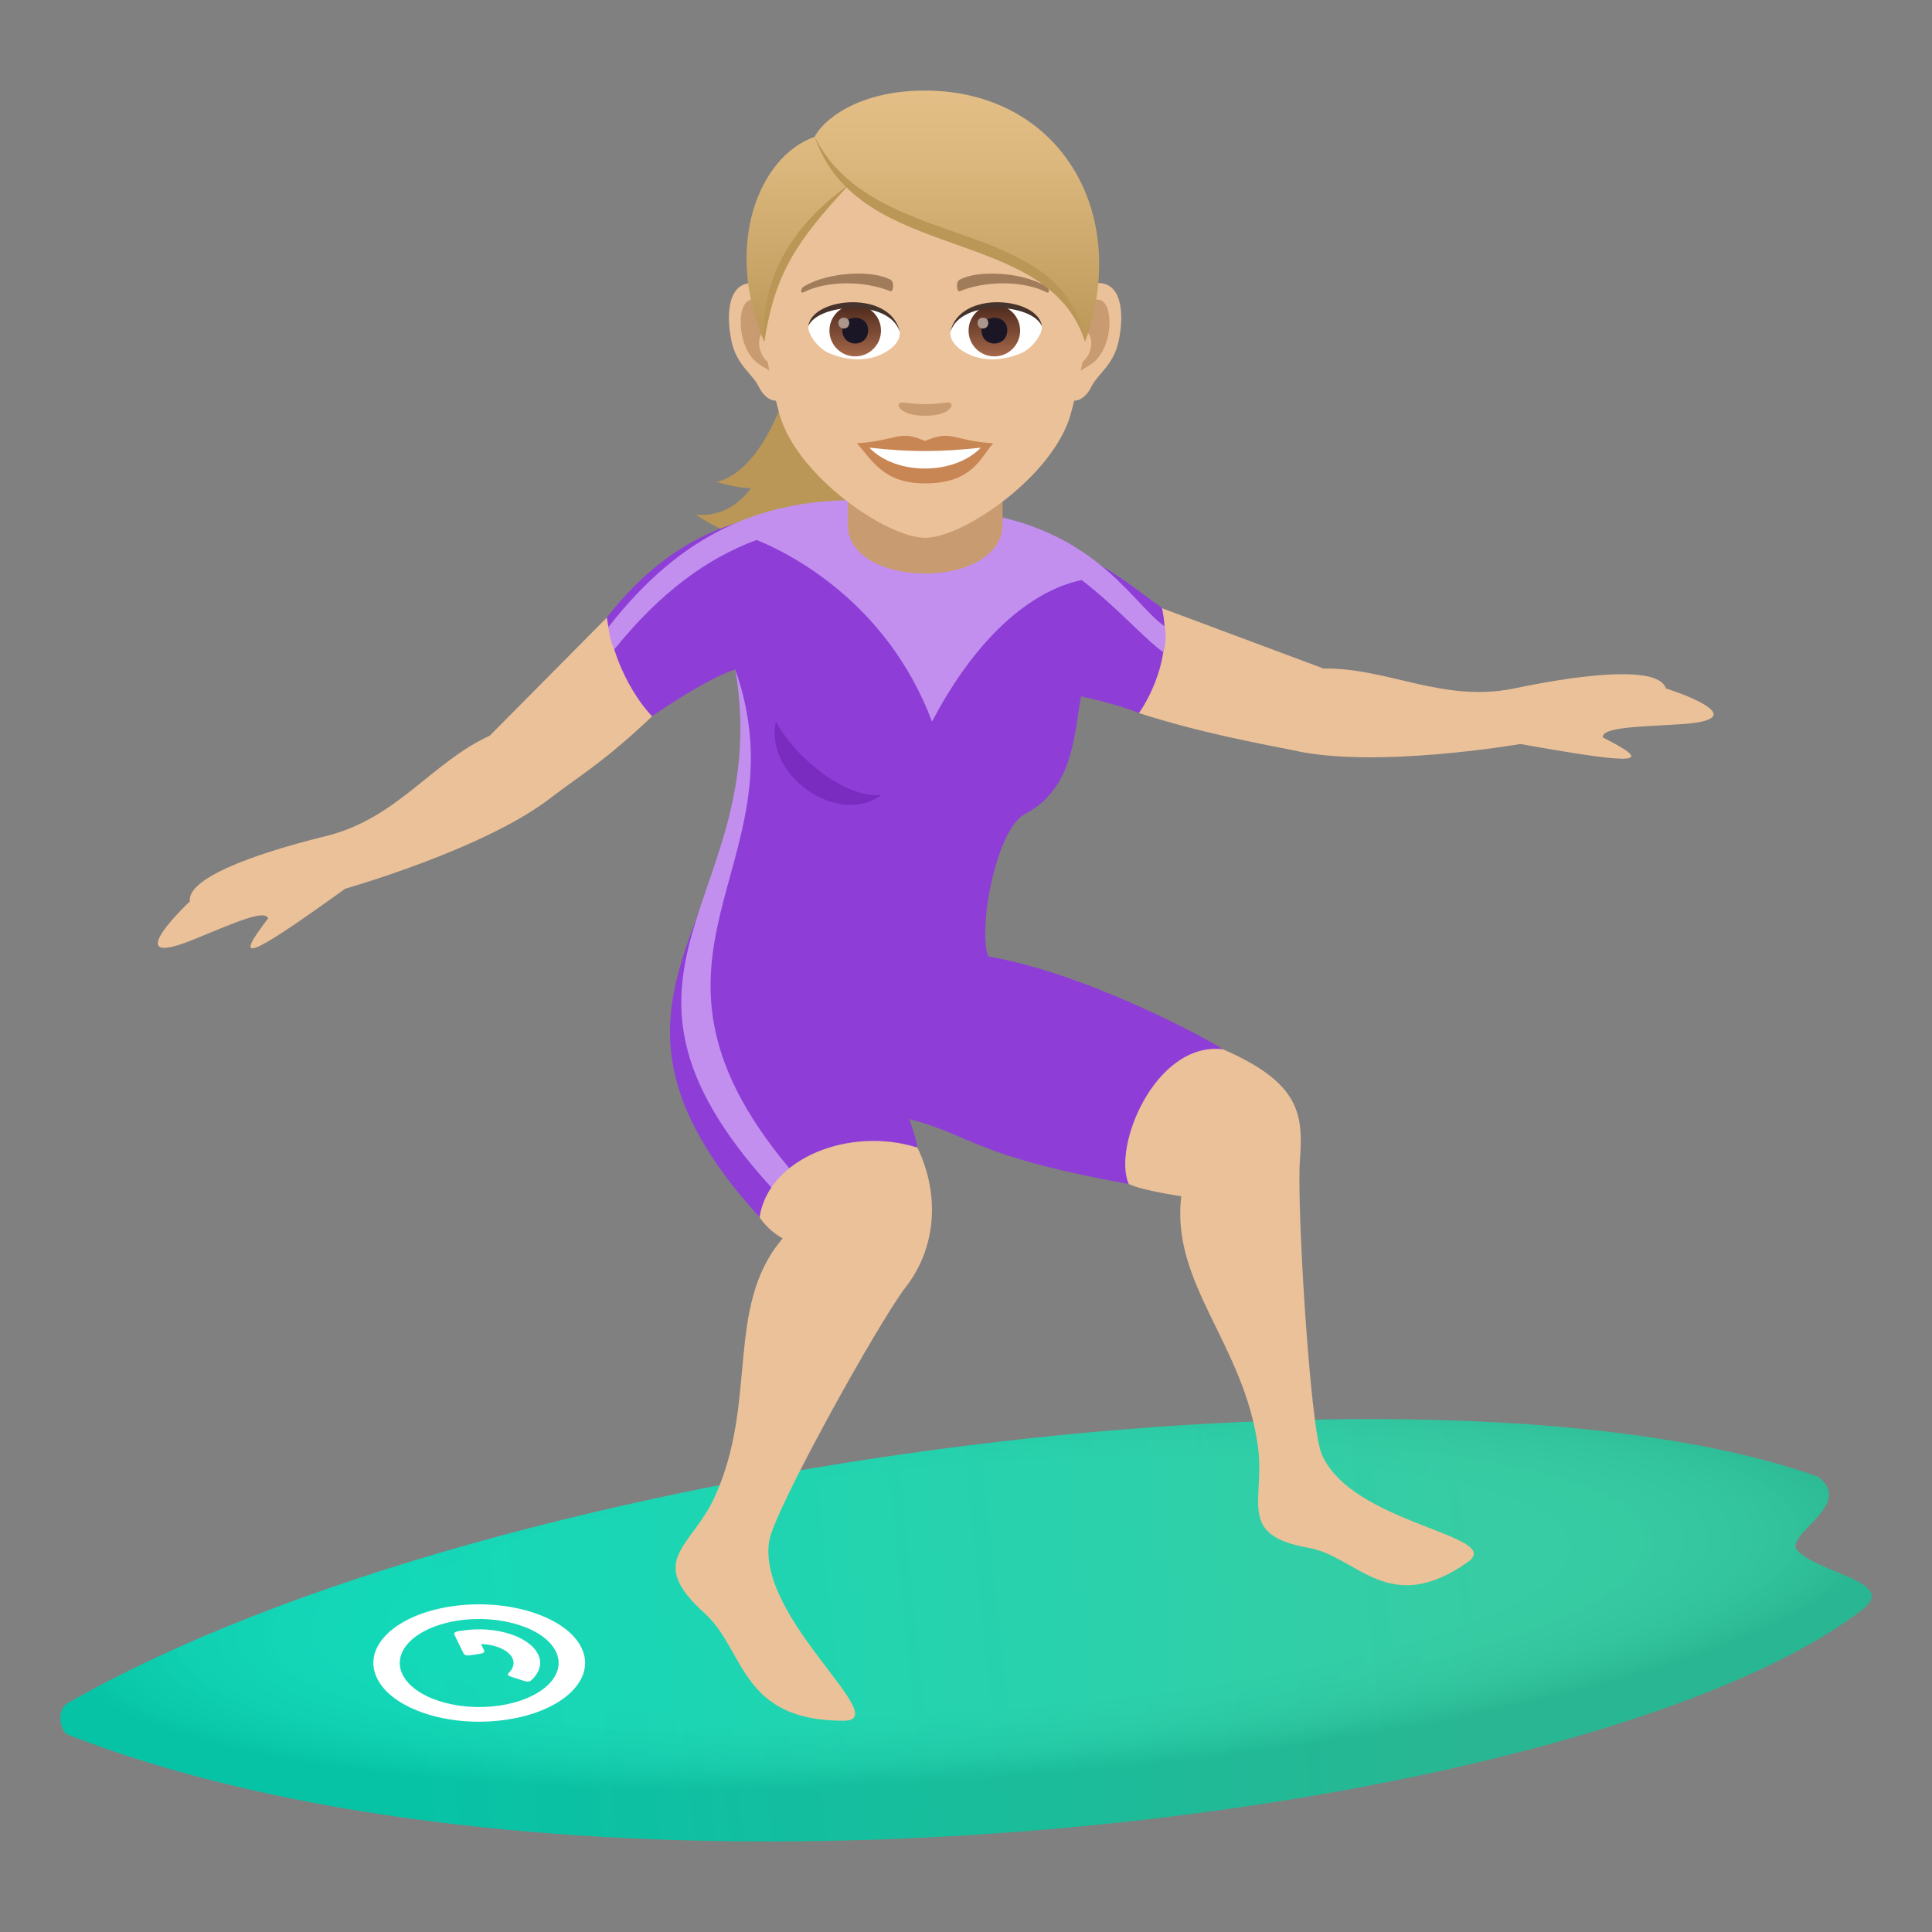 <?xml version="1.0" encoding="utf-8"?>
<!-- Generator: Adobe Illustrator 15.0.0, SVG Export Plug-In . SVG Version: 6.00 Build 0)  -->
<!DOCTYPE svg PUBLIC "-//W3C//DTD SVG 1.1//EN" "http://www.w3.org/Graphics/SVG/1.1/DTD/svg11.dtd">
<svg version="1.1" id="Layer_1" xmlns:x="http://ns.adobe.com/Extensibility/1.0/" xmlns:i="http://ns.adobe.com/AdobeIllustrator/10.0/" xmlns:graph="http://ns.adobe.com/Graphs/1.0/"
	 xmlns="http://www.w3.org/2000/svg" xmlns:xlink="http://www.w3.org/1999/xlink" xmlns:a="http://ns.adobe.com/AdobeSVGViewerExtensions/3.0/"
	 x="0px" y="0px" width="64px" height="64px" viewBox="0 0 64 64" enable-background="new 0 0 64 64" xml:space="preserve">
<rect x="0" y="0" width="64" height="64" fill="#808080" stroke="none"/>
<linearGradient id="SVGID_1_" gradientUnits="userSpaceOnUse" x1="69.522" y1="-136.31" x2="105.125" y2="-132.595" gradientTransform="matrix(1 0 0 -1 -56 -80)">
	<stop  offset="0" style="stop-color:#00D6B3"/>
	<stop  offset="1" style="stop-color:#27C89C"/>
	<a:midPointStop  offset="0" style="stop-color:#00D6B3"/>
	<a:midPointStop  offset="0.5" style="stop-color:#00D6B3"/>
	<a:midPointStop  offset="1" style="stop-color:#27C89C"/>
</linearGradient>
<path fill="url(#SVGID_1_)" d="M59.484,51.283c-0.125-0.59,1.908-1.492,0.736-2.367c-12.521-4.449-43.479-0.775-57.967,7.496
	c-0.412,0.236-0.256,0.953,0.004,1.053c6.645,2.596,15.418,3.621,24.252,3.529c14.731-0.15,29.641-3.404,35.176-7.666
	C62.945,52.361,60.055,52.113,59.484,51.283z"/>
<radialGradient id="SVGID_2_" cx="61.013" cy="-1576.452" r="30.214" gradientTransform="matrix(1 -0.07 -0.015 -0.21 -52.268 -274.207)" gradientUnits="userSpaceOnUse">
	<stop  offset="0.632" style="stop-color:#FFFFFF;stop-opacity:0.3"/>
	<stop  offset="0.713" style="stop-color:#E5E5E6;stop-opacity:0.328"/>
	<stop  offset="0.859" style="stop-color:#A3A1A7;stop-opacity:0.388"/>
	<stop  offset="1" style="stop-color:#393644;stop-opacity:0.475"/>
	<a:midPointStop  offset="0.632" style="stop-color:#FFFFFF;stop-opacity:0.3"/>
	<a:midPointStop  offset="0.5" style="stop-color:#FFFFFF;stop-opacity:0.3"/>
	<a:midPointStop  offset="0.713" style="stop-color:#E5E5E6;stop-opacity:0.328"/>
	<a:midPointStop  offset="0.5" style="stop-color:#E5E5E6;stop-opacity:0.328"/>
	<a:midPointStop  offset="0.859" style="stop-color:#A3A1A7;stop-opacity:0.388"/>
	<a:midPointStop  offset="0.5" style="stop-color:#A3A1A7;stop-opacity:0.388"/>
	<a:midPointStop  offset="1" style="stop-color:#393644;stop-opacity:0.475"/>
</radialGradient>
<path opacity="0.25" fill="url(#SVGID_2_)" enable-background="new    " d="M59.484,51.283c-0.125-0.59,1.908-1.492,0.736-2.367
	c-12.521-4.449-43.479-0.775-57.967,7.496c-0.412,0.236-0.256,0.953,0.004,1.053c6.645,2.596,15.418,3.621,24.252,3.529
	c14.731-0.15,29.641-3.404,35.176-7.666C62.945,52.361,60.055,52.113,59.484,51.283z"/>
<path id="Shape_9_" fill="#FFFFFF" d="M13.333,55.467c-0.375-0.777,0.449-1.576,1.861-1.787c1.396-0.205,2.846,0.254,3.221,1.031
	c0.377,0.779-0.463,1.578-1.859,1.787C15.144,56.707,13.712,56.244,13.333,55.467z M12.49,55.592
	c0.498,1.037,2.416,1.654,4.291,1.375c1.863-0.275,2.982-1.344,2.482-2.381c-0.502-1.037-2.434-1.65-4.295-1.375
	C13.089,53.488,11.986,54.557,12.49,55.592z"/>
<path id="Combined-Shape_9_" fill="#FFFFFF" d="M16.033,54.664c0.029,0.061-0.012,0.102-0.127,0.119l-0.336,0.051
	c-0.113,0.016-0.186-0.008-0.217-0.068l-0.297-0.609c-0.027-0.063,0.014-0.104,0.129-0.121l0.166-0.025
	c1.074-0.158,2.186,0.195,2.473,0.791c0.143,0.291,0.059,0.596-0.215,0.85c-0.047,0.055-0.129,0.066-0.236,0.035l-0.447-0.146
	c-0.107-0.033-0.129-0.076-0.064-0.133c0.141-0.143,0.193-0.314,0.113-0.48c-0.131-0.27-0.564-0.453-1.041-0.467L16.033,54.664z"/>
<path fill="#BA9757" d="M27.365,14.82c-0.926,1.256-1.988,1.648-3.627,1.143c1.5-0.355,2.258-2.883,2.258-2.883L27.365,14.82z"/>
<path fill="#BA9757" d="M29.732,16.236c0,0-3.061,3.26-6.68,0.816c2.5,0.215,2.943-3.973,2.943-3.973L29.732,16.236z"/>
<path fill="#EBC199" d="M55.184,22.803c-0.225-0.719-2.496-0.525-5.012,0c-2.371,0.492-4.209-0.693-6.326-0.656l-5.383-2.01
	c-0.344,1.203-0.371,2.287-0.734,3.484c2.035,0.652,3.902,0.992,5.096,1.23c2.707,0.631,7.541-0.205,7.541-0.205
	c4.07,0.729,4.391,0.625,2.73-0.217c-0.033-0.344,1.191-0.352,2.568-0.438C58.395,23.821,55.184,22.803,55.184,22.803z"/>
<path fill="#EBC199" d="M6.291,29.858c-0.107-0.744,2.021-1.551,4.516-2.164c2.354-0.582,3.492-2.443,5.418-3.324l3.879-3.914
	c0.832,0.936,0.65,2.352,1.5,3.271c-1.549,1.469-2.311,1.91-3.281,2.641c-2.166,1.736-6.885,3.07-6.885,3.07
	c-3.352,2.414-3.686,2.459-2.555,0.984C8.761,30.1,7.656,30.62,6.376,31.137C3.841,32.161,6.291,29.858,6.291,29.858z"/>
<path fill-rule="evenodd" clip-rule="evenodd" fill="#8E3ED6" d="M40.508,34.758c-0.422-0.299-4.537-2.531-7.772-3.074
	c-0.352-0.955,0.276-4.232,1.219-4.721c1.664-0.861,1.625-2.787,1.857-3.893c0,0,1.201,0.248,1.916,0.551
	c0,0,1.195-1.602,0.762-3.484c-0.998-0.703-2.541-2.07-4.895-2.561c-0.981-0.203-4.295-0.76-5.372-0.748
	c-2.977,0.027-5.672,0.486-8.121,3.627c0.32,2.129,1.5,3.271,1.5,3.271s1.783-1.246,2.754-1.549
	c1.59,7.975-6.188,10.467,0.805,18.146c4.959-1.355,5.824-0.83,4.959-3.25c2.049,0.512,2.08,1.213,7.27,2.148
	C38.816,39.48,41.473,35.438,40.508,34.758z"/>
<path fill-rule="evenodd" clip-rule="evenodd" fill="#C28FEF" d="M24.357,22.178c1.313,7.713-5.668,9.92,1.506,17.492
	c0.23-0.064,0.316-0.625,0.529-0.682C20.001,31.637,26.683,28.797,24.357,22.178z"/>
<path fill-rule="evenodd" clip-rule="evenodd" fill="#EBC199" d="M43.061,38.439c0.121-1.551-0.012-2.576-2.553-3.682
	c-2.229-0.256-3.664,3.215-3.117,4.465c0.486,0.227,1.74,0.404,1.74,0.404c-0.352,2.914,2.084,4.895,2.541,8.305
	c0.24,1.793-0.715,2.92,1.666,3.34c1.633,0.287,2.658,2.324,5.283,0.475c1.273-0.896-3.875-1.242-4.846-3.596
	C43.391,47.213,42.951,39.834,43.061,38.439z"/>
<path fill-rule="evenodd" clip-rule="evenodd" fill="#EBC199" d="M29.998,42.645c0.977-1.25,1.176-2.994,0.393-4.629
	c-2.223-0.707-4.932,0.336-5.229,2.309c0.324,0.482,0.766,0.697,0.766,0.697c-1.939,2.273-0.793,5.41-2.264,8.588
	c-0.773,1.672-2.283,2.063-0.316,3.838c1.346,1.217,1.16,3.564,4.607,3.553c1.672-0.006-2.885-3.365-2.475-5.949
	C25.644,50.021,29.125,43.768,29.998,42.645z"/>
<path fill="#C28FEF" d="M38.576,20.745c-0.996-0.701-2.092-2.857-5.455-3.624c-0.975-0.221-3.813-0.563-4.889-0.553
	c-2.979,0.029-5.621,1.053-8.07,4.196c0,0,0,0.359,0.188,0.748c1.502-1.865,3.053-3.014,4.715-3.625
	c0.986,0.398,4.297,1.994,5.809,6.016c1.963-3.727,4.094-4.514,4.956-4.688c1.146,0.869,2.078,1.947,2.707,2.391
	C38.535,21.606,38.678,21.19,38.576,20.745z"/>
<path fill="#792CBF" d="M25.705,23.903c-0.398,1.818,2.109,3.49,3.486,2.432C27.894,26.448,26.255,24.959,25.705,23.903z"/>
<path fill="#C99B71" d="M28.08,17.369c0,2.174,5.131,2.174,5.131,0c0-0.74,0-2.406,0-2.406H28.08
	C28.08,14.963,28.08,16.629,28.08,17.369z"/>
<path id="Path_1392_" fill="#EBC199" d="M36.27,9.385c-0.871,0.105-1.5,3.02-0.953,3.789c0.076,0.107,0.525,0.279,0.857-0.4
	c0.186-0.375,0.717-0.689,0.881-1.465C37.266,10.314,37.135,9.279,36.27,9.385z"/>
<path id="Path_1391_" fill="#EBC199" d="M25.021,9.385c0.871,0.105,1.5,3.02,0.951,3.789c-0.076,0.107-0.525,0.279-0.857-0.4
	c-0.184-0.375-0.717-0.689-0.881-1.465C24.023,10.314,24.156,9.279,25.021,9.385z"/>
<path id="Path_1390_" fill="#C99B71" d="M36.244,9.943c-0.227,0.07-0.475,0.418-0.609,0.992c0.795-0.17,0.596,1.152-0.094,1.178
	c0.006,0.133,0.016,0.27,0.031,0.412c0.332-0.482,0.67-0.287,1.006-1.006C36.879,10.871,36.807,9.768,36.244,9.943z"/>
<path id="Path_1389_" fill="#C99B71" d="M25.654,10.934c-0.135-0.572-0.381-0.92-0.609-0.99c-0.563-0.178-0.635,0.928-0.332,1.576
	c0.334,0.719,0.672,0.523,1.004,1.006c0.018-0.143,0.025-0.281,0.031-0.414C25.066,12.08,24.871,10.773,25.654,10.934z"/>
<path fill="#EBC199" d="M30.644,3.779c-3.771,0-5.588,3.072-5.361,7.021c0.047,0.795,0.268,1.939,0.539,2.922
	c0.566,2.039,3.551,4.094,4.822,4.094s4.256-2.055,4.823-4.094c0.273-0.982,0.494-2.127,0.541-2.922
	C36.234,6.852,34.418,3.779,30.644,3.779z"/>
<path fill="#C98655" d="M30.644,14.609c-0.885-0.389-0.891-0.016-2.256,0.076c0.512,0.58,0.889,1.328,2.256,1.328
	c1.566,0,1.832-0.848,2.256-1.328C31.535,14.594,31.529,14.221,30.644,14.609z"/>
<path fill="#FFFFFF" d="M28.798,14.83c0.891,0.928,2.813,0.914,3.691,0C31.119,14.979,30.169,14.979,28.798,14.83z"/>
<path fill="#A17C5B" d="M34.652,9.486c-0.818-0.488-2.29-0.547-2.872-0.215c-0.123,0.066-0.09,0.42,0.018,0.375
	c0.828-0.344,2.094-0.361,2.872,0.037C34.775,9.736,34.777,9.559,34.652,9.486z"/>
<path fill="#A17C5B" d="M26.636,9.486c0.818-0.488,2.289-0.547,2.871-0.215c0.123,0.066,0.09,0.42-0.016,0.375
	c-0.83-0.344-2.094-0.361-2.873,0.037C26.513,9.736,26.511,9.559,26.636,9.486z"/>
<path fill="#C99B71" d="M31.492,13.355c-0.09-0.063-0.301,0.033-0.848,0.033s-0.758-0.096-0.848-0.033
	c-0.107,0.076,0.063,0.418,0.848,0.418S31.601,13.432,31.492,13.355z"/>
<path id="Path_1388_" fill="#FFFFFF" d="M29.804,10.969c0.033,0.25-0.137,0.545-0.605,0.768c-0.299,0.141-0.918,0.307-1.732-0.037
	c-0.365-0.154-0.721-0.633-0.689-0.898C27.218,9.969,29.392,9.846,29.804,10.969z"/>
<linearGradient id="Oval_1_" gradientUnits="userSpaceOnUse" x1="-424.111" y1="480.468" x2="-424.111" y2="480.728" gradientTransform="matrix(6.57 0 0 -6.57 2814.78 3168.528)">
	<stop  offset="0" style="stop-color:#A6694A"/>
	<stop  offset="1" style="stop-color:#4F2A1E"/>
	<a:midPointStop  offset="0" style="stop-color:#A6694A"/>
	<a:midPointStop  offset="0.5" style="stop-color:#A6694A"/>
	<a:midPointStop  offset="1" style="stop-color:#4F2A1E"/>
</linearGradient>
<circle id="Oval_110_" fill="url(#Oval_1_)" cx="28.33" cy="10.952" r="0.854"/>
<path id="Path_1387_" fill="#1A1626" d="M27.904,10.936c0,0.592,0.854,0.592,0.854,0C28.757,10.389,27.904,10.389,27.904,10.936z"/>
<path id="Path_1386_" fill="#AB968C" d="M27.773,10.697c0,0.248,0.359,0.248,0.359,0C28.132,10.467,27.773,10.467,27.773,10.697z"/>
<path id="Path_1385_" fill="#45332C" d="M29.81,11.002c-0.348-1.115-2.711-0.951-3.033-0.201
	C26.896,9.842,29.513,9.588,29.81,11.002z"/>
<path id="Path_1384_" fill="#FFFFFF" d="M31.484,10.969c-0.033,0.25,0.137,0.545,0.605,0.768c0.299,0.141,0.918,0.307,1.735-0.037
	c0.365-0.154,0.721-0.633,0.688-0.898C34.07,9.969,31.896,9.846,31.484,10.969z"/>
<linearGradient id="Oval_2_" gradientUnits="userSpaceOnUse" x1="-426.108" y1="480.468" x2="-426.108" y2="480.728" gradientTransform="matrix(6.57 0 0 -6.57 2832.511 3168.528)">
	<stop  offset="0" style="stop-color:#A6694A"/>
	<stop  offset="1" style="stop-color:#4F2A1E"/>
	<a:midPointStop  offset="0" style="stop-color:#A6694A"/>
	<a:midPointStop  offset="0.5" style="stop-color:#A6694A"/>
	<a:midPointStop  offset="1" style="stop-color:#4F2A1E"/>
</linearGradient>
<circle id="Oval_109_" fill="url(#Oval_2_)" cx="32.939" cy="10.952" r="0.854"/>
<path id="Path_1383_" fill="#1A1626" d="M32.513,10.936c0,0.592,0.854,0.592,0.854,0C33.367,10.389,32.513,10.389,32.513,10.936z"/>
<path id="Path_1382_" fill="#AB968C" d="M32.382,10.697c0,0.248,0.357,0.248,0.357,0C32.74,10.467,32.382,10.467,32.382,10.697z"/>
<path id="Path_1381_" fill="#45332C" d="M31.48,11.002c0.346-1.113,2.709-0.955,3.032-0.201C34.393,9.842,31.775,9.588,31.48,11.002
	z"/>
<linearGradient id="SVGID_3_" gradientUnits="userSpaceOnUse" x1="30.572" y1="11.326" x2="30.572" y2="3">
	<stop  offset="0" style="stop-color:#BA9757"/>
	<stop  offset="0.227" style="stop-color:#C6A265"/>
	<stop  offset="0.705" style="stop-color:#DBB77D"/>
	<stop  offset="1" style="stop-color:#E3BE86"/>
	<a:midPointStop  offset="0" style="stop-color:#BA9757"/>
	<a:midPointStop  offset="0.4" style="stop-color:#BA9757"/>
	<a:midPointStop  offset="1" style="stop-color:#E3BE86"/>
</linearGradient>
<path fill="url(#SVGID_3_)" d="M30.632,3c-2.275,0-3.414,1.039-3.645,1.532c-1.857,0.651-3.023,3.612-1.67,6.794
	c0.305-2.486,0.705-3.223,2.801-5.202c2.74,2.19,6.944,1.759,7.827,5.202C37.482,7.057,35.1,3,30.632,3z"/>
<path fill="#BA9757" d="M28.119,6.124c-1.848,1.304-2.955,3.112-2.801,5.202C25.679,8.992,26.431,7.955,28.119,6.124z"/>
<path fill="#BA9757" d="M26.988,4.532c1.949,3.903,8.221,2.528,8.958,6.794C34.699,7.406,28.449,8.787,26.988,4.532z"/>
</svg>
